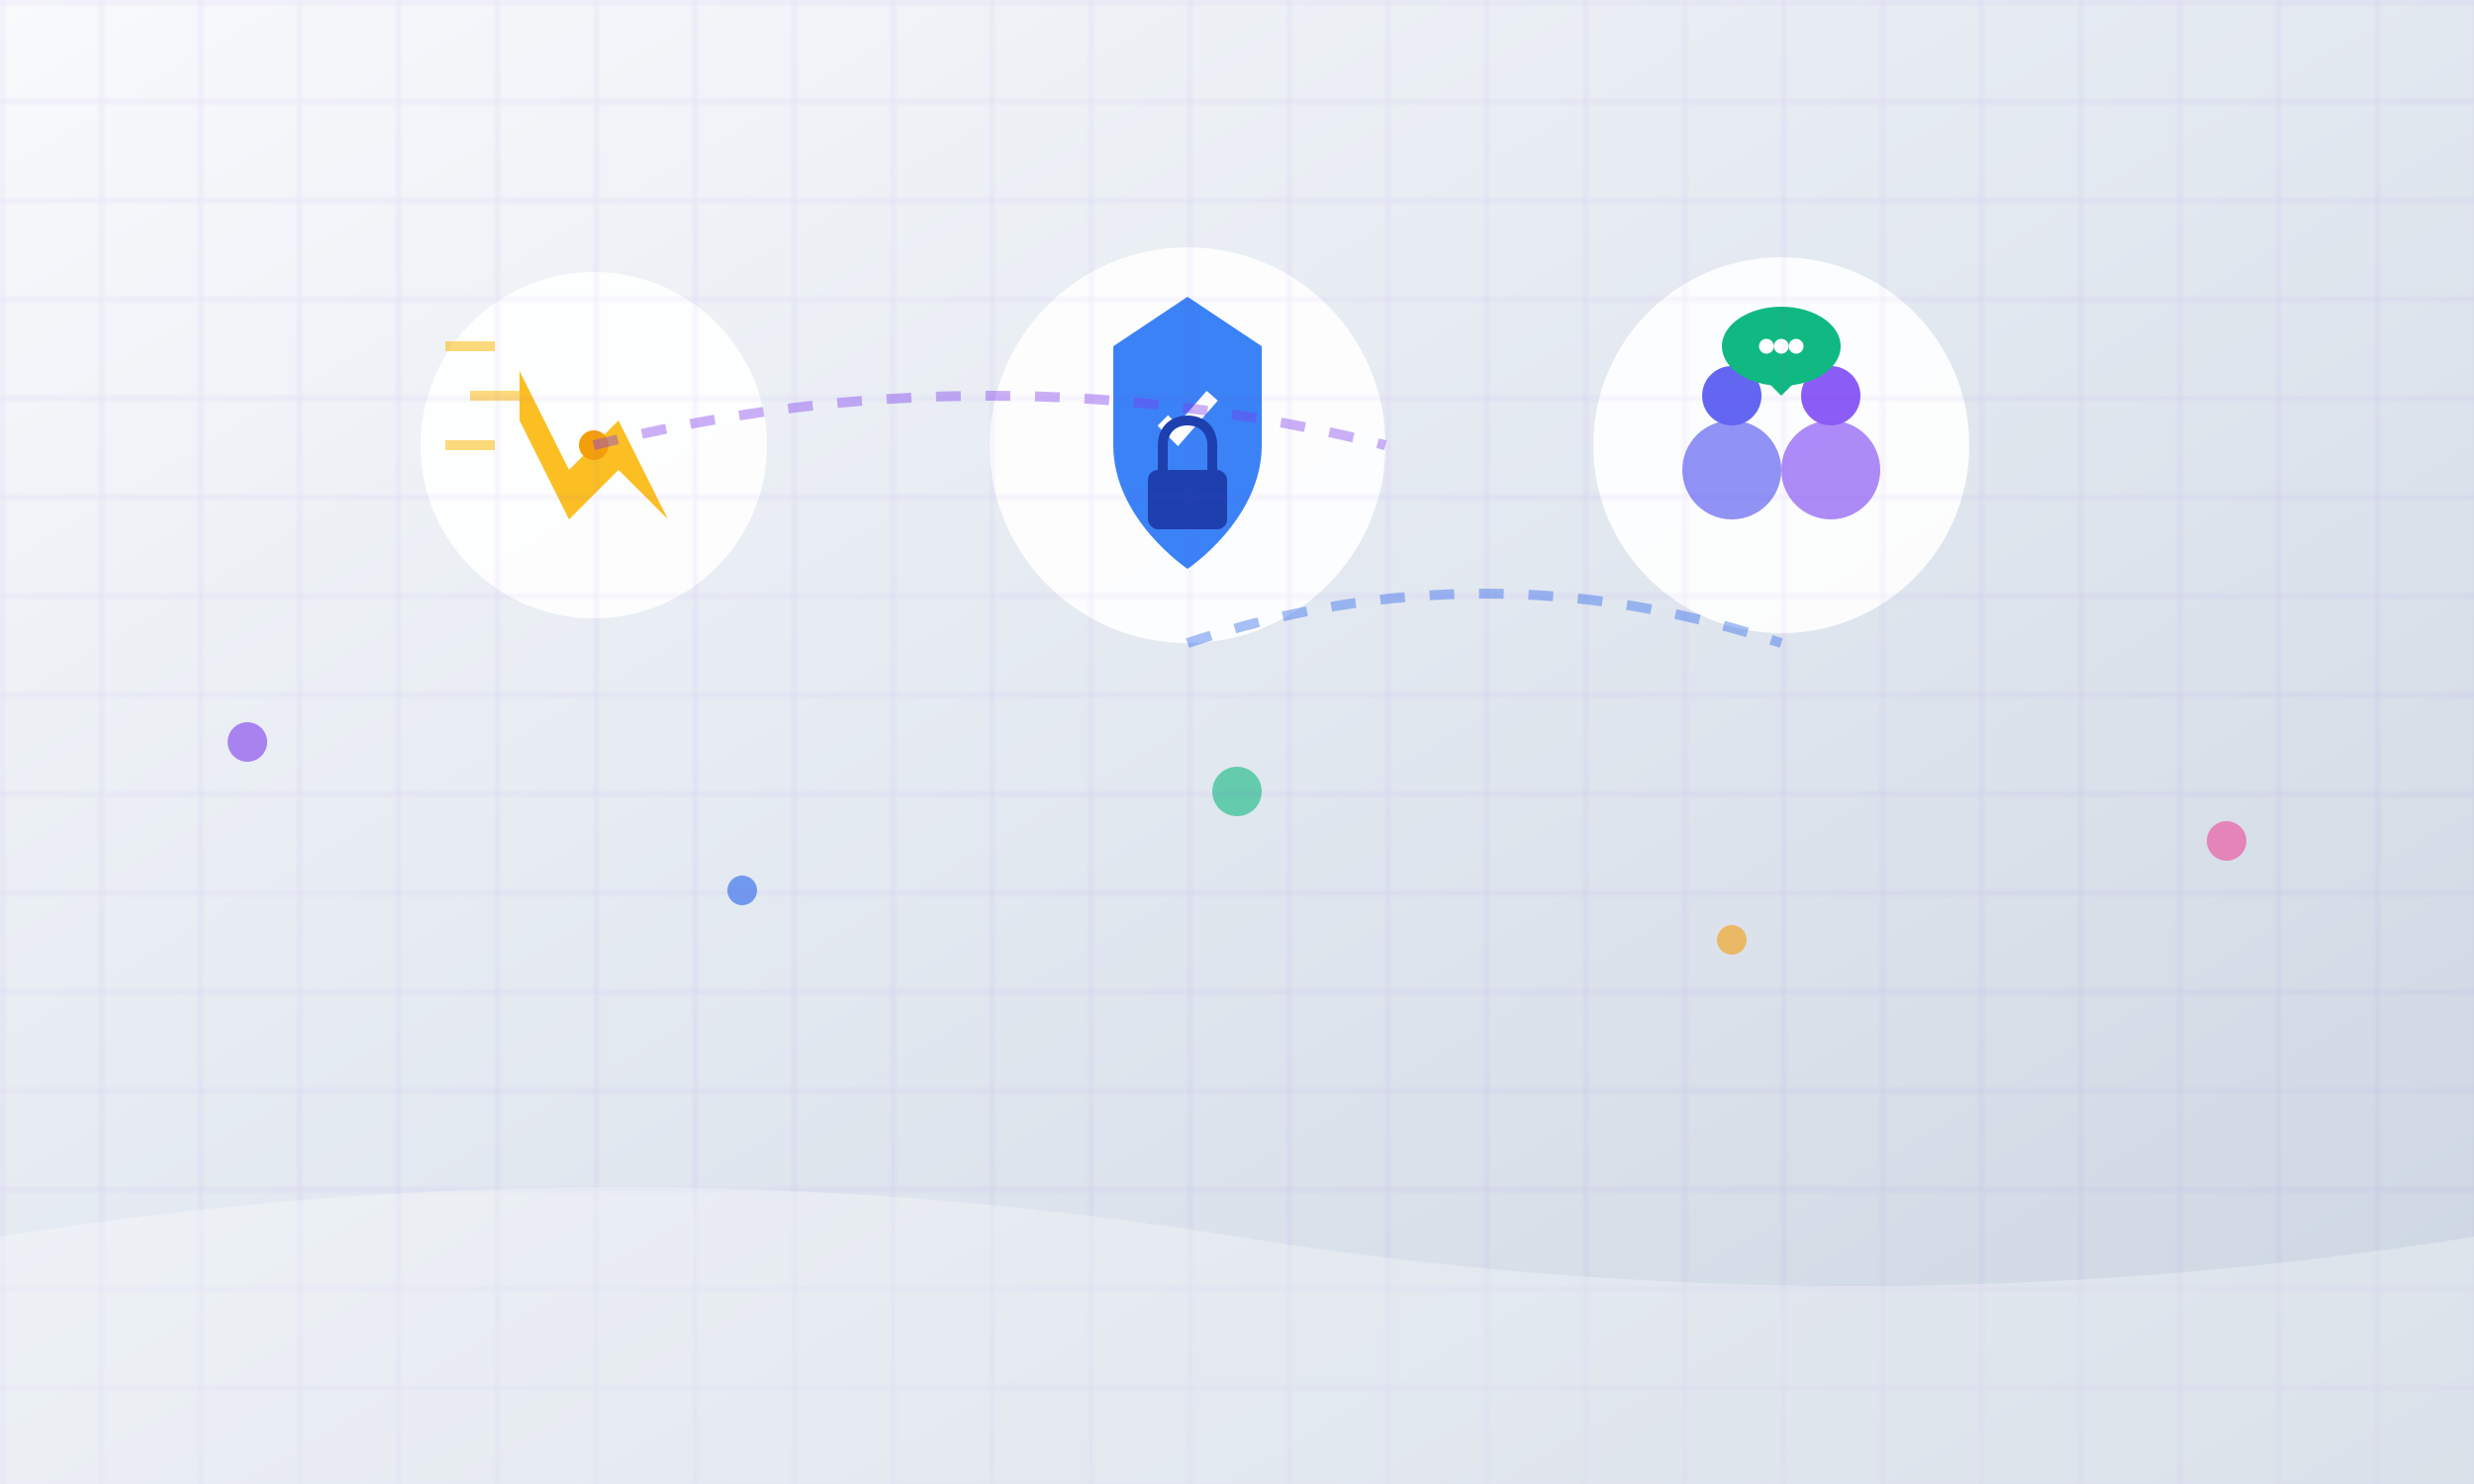 <svg width="500" height="300" viewBox="0 0 500 300" fill="none" xmlns="http://www.w3.org/2000/svg">
  <!-- Background -->
  <rect width="500" height="300" fill="url(#featuresGradient)"/>
  
  <!-- Speed/Lightning -->
  <g transform="translate(80,50)">
    <circle cx="40" cy="40" r="35" fill="#ffffff" opacity="0.9"/>
    <path d="M25 25 L35 45 L45 35 L55 55 L45 45 L35 55 L25 35 Z" fill="#fbbf24"/>
    <circle cx="40" cy="40" r="3" fill="#f59e0b"/>
    <!-- Speed lines -->
    <line x1="10" y1="20" x2="20" y2="20" stroke="#fbbf24" stroke-width="2" opacity="0.6"/>
    <line x1="15" y1="30" x2="25" y2="30" stroke="#fbbf24" stroke-width="2" opacity="0.6"/>
    <line x1="10" y1="40" x2="20" y2="40" stroke="#fbbf24" stroke-width="2" opacity="0.6"/>
  </g>
  
  <!-- Security/Shield -->
  <g transform="translate(200,40)">
    <circle cx="40" cy="50" r="40" fill="#ffffff" opacity="0.9"/>
    <path d="M40 20 L55 30 L55 50 C55 65 40 75 40 75 C40 75 25 65 25 50 L25 30 Z" fill="#3b82f6"/>
    <path d="M35 45 L38 48 L45 40" stroke="#ffffff" stroke-width="3" fill="none"/>
    <!-- Lock elements -->
    <rect x="32" y="55" width="16" height="12" fill="#1e40af" rx="2"/>
    <path d="M35 55 L35 50 C35 47 37 45 40 45 C43 45 45 47 45 50 L45 55" stroke="#1e40af" stroke-width="2" fill="none"/>
  </g>
  
  <!-- Support/People -->
  <g transform="translate(320,45)">
    <circle cx="40" cy="45" r="38" fill="#ffffff" opacity="0.9"/>
    <!-- Person 1 -->
    <circle cx="30" cy="35" r="6" fill="#6366f1"/>
    <circle cx="30" cy="50" r="10" fill="#6366f1" opacity="0.7"/>
    <!-- Person 2 -->
    <circle cx="50" cy="35" r="6" fill="#8b5cf6"/>
    <circle cx="50" cy="50" r="10" fill="#8b5cf6" opacity="0.7"/>
    <!-- Chat bubble -->
    <ellipse cx="40" cy="25" rx="12" ry="8" fill="#10b981"/>
    <path d="M35 30 L40 35 L45 30" fill="#10b981"/>
    <circle cx="37" cy="25" r="1.5" fill="#ffffff"/>
    <circle cx="40" cy="25" r="1.5" fill="#ffffff"/>
    <circle cx="43" cy="25" r="1.5" fill="#ffffff"/>
  </g>
  
  <!-- Digital Connection Lines -->
  <path d="M120 90 Q200 70 280 90" stroke="#7c3aed" stroke-width="2" fill="none" opacity="0.4" stroke-dasharray="5,5">
    <animate attributeName="stroke-dashoffset" values="0;10" dur="2s" repeatCount="indefinite"/>
  </path>
  <path d="M240 130 Q300 110 360 130" stroke="#2563eb" stroke-width="2" fill="none" opacity="0.4" stroke-dasharray="5,5">
    <animate attributeName="stroke-dashoffset" values="0;10" dur="2s" repeatCount="indefinite" begin="1s"/>
  </path>
  
  <!-- Floating Data Points -->
  <g opacity="0.6">
    <circle cx="50" cy="150" r="4" fill="#7c3aed">
      <animate attributeName="cy" values="150;140;150" dur="3s" repeatCount="indefinite"/>
    </circle>
    <circle cx="150" cy="180" r="3" fill="#2563eb">
      <animate attributeName="cy" values="180;170;180" dur="3s" repeatCount="indefinite" begin="1s"/>
    </circle>
    <circle cx="250" cy="160" r="5" fill="#10b981">
      <animate attributeName="cy" values="160;150;160" dur="3s" repeatCount="indefinite" begin="2s"/>
    </circle>
    <circle cx="350" cy="190" r="3" fill="#f59e0b">
      <animate attributeName="cy" values="190;180;190" dur="3s" repeatCount="indefinite" begin="0.5s"/>
    </circle>
    <circle cx="450" cy="170" r="4" fill="#ec4899">
      <animate attributeName="cy" values="170;160;170" dur="3s" repeatCount="indefinite" begin="1.5s"/>
    </circle>
  </g>
  
  <!-- Digital Grid Background -->
  <g opacity="0.1">
    <defs>
      <pattern id="grid" width="20" height="20" patternUnits="userSpaceOnUse">
        <path d="M 20 0 L 0 0 0 20" fill="none" stroke="#7c3aed" stroke-width="1"/>
      </pattern>
    </defs>
    <rect width="500" height="300" fill="url(#grid)"/>
  </g>
  
  <!-- Bottom Wave -->
  <path d="M0 250 Q125 230 250 250 T500 250 L500 300 L0 300 Z" fill="#ffffff" opacity="0.3"/>
  
  <defs>
    <linearGradient id="featuresGradient" x1="0%" y1="0%" x2="100%" y2="100%">
      <stop offset="0%" style="stop-color:#f8fafc;stop-opacity:1" />
      <stop offset="50%" style="stop-color:#e2e8f0;stop-opacity:1" />
      <stop offset="100%" style="stop-color:#cbd5e1;stop-opacity:1" />
    </linearGradient>
  </defs>
</svg>